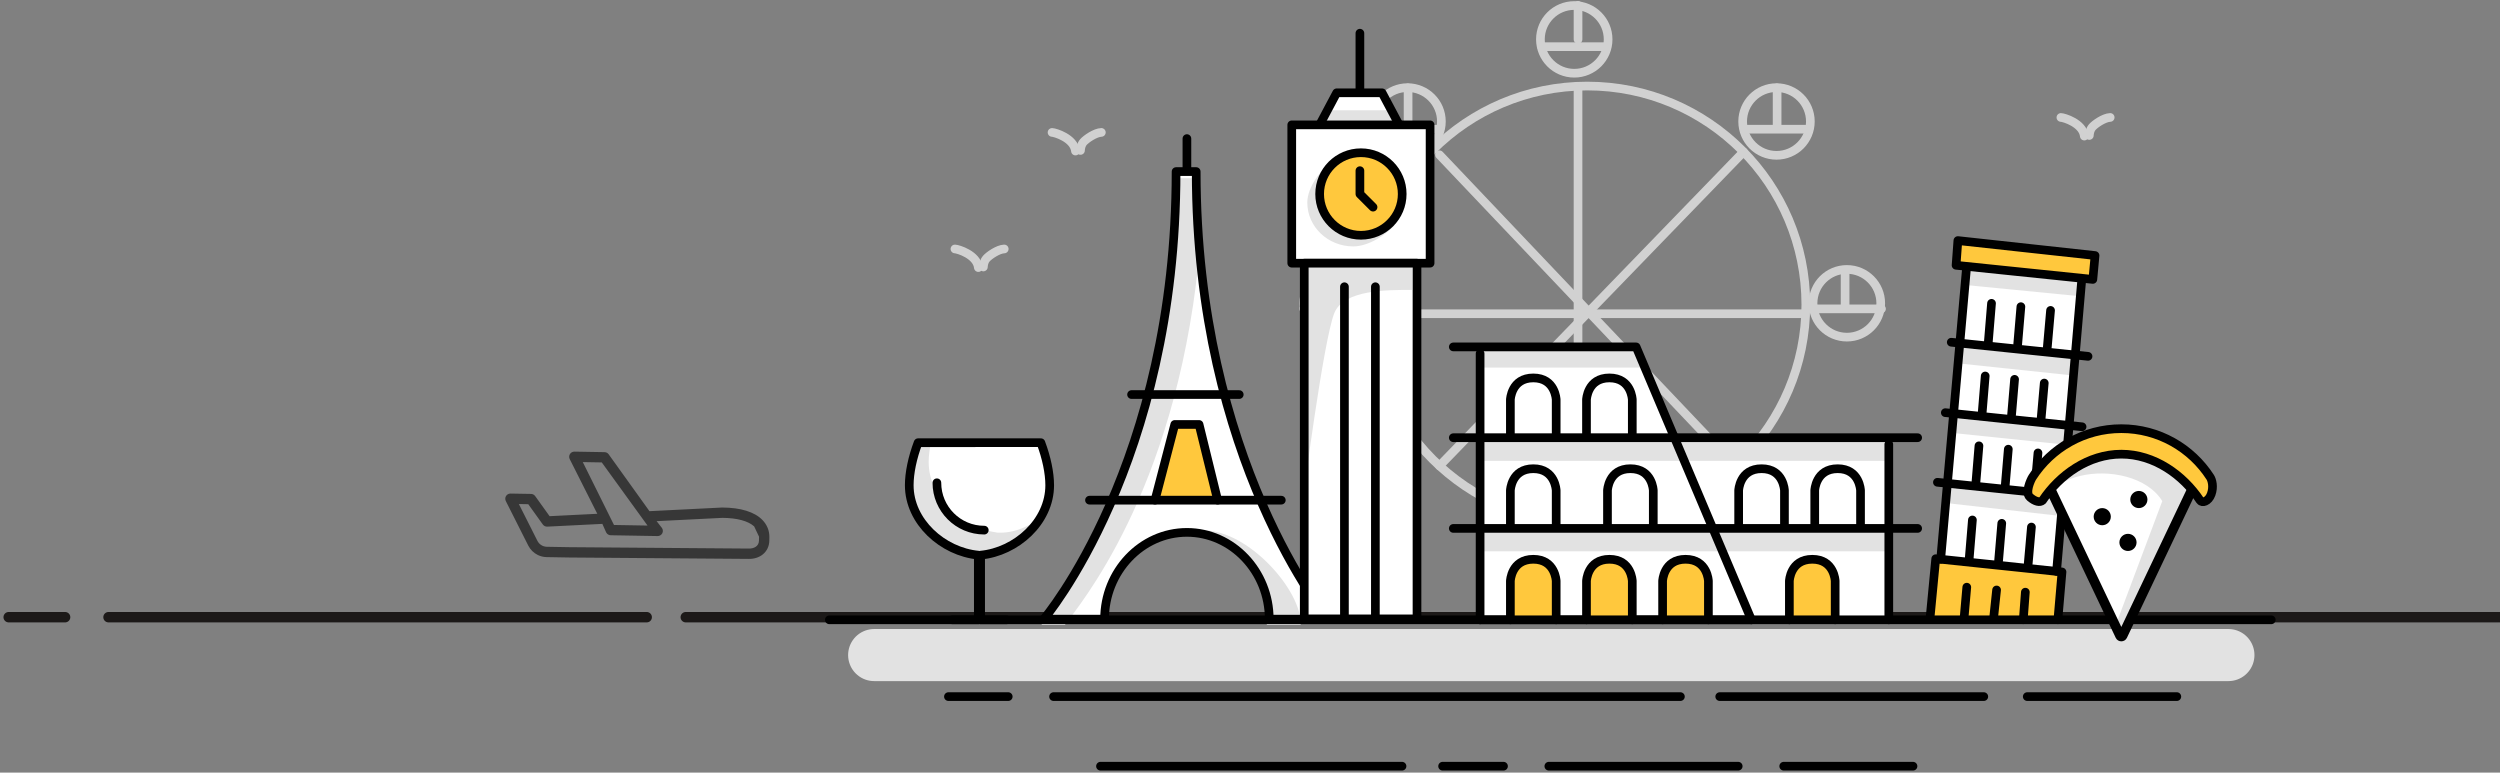 <?xml version="1.0" encoding="utf-8"?>
<!-- Generator: Adobe Illustrator 16.0.2, SVG Export Plug-In . SVG Version: 6.00 Build 0)  -->
<!DOCTYPE svg PUBLIC "-//W3C//DTD SVG 1.1//EN" "http://www.w3.org/Graphics/SVG/1.1/DTD/svg11.dtd">
<svg version="1.1" id="Layer_1" xmlns="http://www.w3.org/2000/svg" xmlns:xlink="http://www.w3.org/1999/xlink" x="0px" y="0px"
	 width="576px" height="178px" viewBox="0 0 576 178" enable-background="new 0 0 576 178" xml:space="preserve">
<rect x="0" y="0" width="576" height="178" fill="#808080" stroke="none"/>
<title>FADFE905-E451-431B-9DDC-4FE01D70C14F</title>
<desc>Created with sketchtool.</desc>
<g id="Page-1_1_">
	<g id="_x34_06_x5F_M2U_x5F_Planner_x5F_Travel-Copy-6" transform="translate(-704, -236)">
		<g id="Group-32" transform="translate(706, 236)">
			<g id="Group-15" transform="translate(0, 141)">
				<path id="Line" fill="none" stroke="#1C1918" stroke-width="2.4" stroke-linecap="round" stroke-linejoin="round" d="M156,1.2
					h572.504"/>
				<path id="Line-Copy" fill="none" stroke="#1C1918" stroke-width="2.4" stroke-linecap="round" stroke-linejoin="round" d="
					M23,1.2h124"/>
				<path id="Line-Copy_1_" fill="none" stroke="#1C1918" stroke-width="2.4" stroke-linecap="round" stroke-linejoin="round" d="
					M0,1.2h13"/>
			</g>
			<g id="Page-1" transform="translate(188.957, 0)">
				<path id="Fill-1" fill="#FFFFFF" d="M10.447,150.926h312.025H10.447z"/>
				<path id="Stroke-2" fill="none" stroke="#E2E2E2" stroke-width="12" stroke-linecap="round" stroke-linejoin="round" d="
					M10.448,150.926h312.023"/>
				<path id="Fill-4" fill="#FFFFFF" d="M27.56,160.496h13.778H27.56z"/>
				<path id="Stroke-5" fill="none" stroke="#000000" stroke-width="2" stroke-linecap="round" stroke-linejoin="round" d="
					M41.339,160.496H27.56"/>
				<path id="Fill-6" fill="#FFFFFF" d="M51.781,160.496H196.21H51.781z"/>
				<path id="Stroke-7" fill="none" stroke="#000000" stroke-width="2" stroke-linecap="round" stroke-linejoin="round" d="
					M196.21,160.496H51.781"/>
				<path id="Fill-8" fill="#FFFFFF" d="M205.267,160.496h60.841H205.267z"/>
				<path id="Stroke-9" fill="none" stroke="#000000" stroke-width="2" stroke-linecap="round" stroke-linejoin="round" d="
					M266.108,160.496h-60.841"/>
				<path id="Fill-10" fill="#FFFFFF" d="M276.121,160.496h34.465H276.121z"/>
				<path id="Stroke-11" fill="none" stroke="#000000" stroke-width="2" stroke-linecap="round" stroke-linejoin="round" d="
					M310.586,160.496h-34.465"/>
				<path id="Fill-12" fill="#FFFFFF" d="M165.893,176.531h43.633H165.893z"/>
				<path id="Stroke-13" fill="none" stroke="#000000" stroke-width="2" stroke-linecap="round" stroke-linejoin="round" d="
					M209.525,176.531h-43.631"/>
				<path id="Fill-15" fill="#FFFFFF" d="M62.596,176.531h69.474H62.596z"/>
				<path id="Stroke-16" fill="none" stroke="#000000" stroke-width="2" stroke-linecap="round" stroke-linejoin="round" d="
					M132.07,176.531H62.595"/>
				<path id="Fill-18" fill="#FFFFFF" d="M141.417,176.531h14.036H141.417z"/>
				<path id="Stroke-19" fill="none" stroke="#000000" stroke-width="2" stroke-linecap="round" stroke-linejoin="round" d="
					M155.452,176.531h-14.034"/>
				<path id="Fill-21" fill="#FFFFFF" d="M220.011,176.531H249.8H220.011z"/>
				<g id="Group-261" transform="translate(0, 0.769)">
					<path id="Stroke-22" fill="none" stroke="#000000" stroke-width="2" stroke-linecap="round" stroke-linejoin="round" d="
						M249.8,175.763h-29.789H249.8z"/>
					<path id="Stroke-24" fill="none" stroke="#D1D1D1" stroke-width="2" stroke-linecap="round" stroke-linejoin="round" d="
						M225.107,69.428c0,27.82-22.553,50.374-50.373,50.374c-27.821,0-50.374-22.554-50.374-50.374s22.553-50.373,50.374-50.373
						C202.554,19.056,225.107,41.608,225.107,69.428L225.107,69.428z"/>
					<g id="Group-29" transform="translate(172.406, 19.137)">
						<path id="Fill-26" fill="#FFFFFF" d="M0.214,0.35v99.568"/>
						<path id="Stroke-28" fill="none" stroke="#D1D1D1" stroke-width="2" stroke-linecap="round" stroke-linejoin="round" d="
							M0.214,0.35v99.568"/>
					</g>
					<g id="Group-33" transform="translate(125.419, 70.6)">
						<path id="Fill-30" fill="#FFFFFF" d="M99.223,0.909H0.773"/>
						<path id="Stroke-32" fill="none" stroke="#D1D1D1" stroke-width="2" stroke-linecap="round" stroke-linejoin="round" d="
							M99.223,0.909H0.773"/>
					</g>
					<g id="Group-37" transform="translate(139.963, 33.681)">
						<path id="Fill-34" fill="#FFFFFF" d="M70.785,0.541L0.742,72.882"/>
						<path id="Stroke-36" fill="none" stroke="#D1D1D1" stroke-width="2" stroke-linecap="round" stroke-linejoin="round" d="
							M70.785,0.541L0.742,72.882"/>
					</g>
					<g id="Group-41" transform="translate(139.963, 34.8)">
						<path id="Fill-38" fill="#FFFFFF" d="M0.741,0.098l68.06,71.665"/>
						<path id="Stroke-40" fill="none" stroke="#D1D1D1" stroke-width="2" stroke-linecap="round" stroke-linejoin="round" d="
							M0.741,0.098l68.06,71.665"/>
					</g>
					<path id="Stroke-42" fill="none" stroke="#D1D1D1" stroke-width="2" stroke-linecap="round" stroke-linejoin="round" d="
						M226.15,27.22c0,4.307-3.492,7.798-7.799,7.798c-4.308,0-7.799-3.491-7.799-7.798s3.491-7.799,7.799-7.799
						C222.658,19.421,226.15,22.913,226.15,27.22L226.15,27.22z"/>
					<path id="Stroke-44" fill="none" stroke="#D1D1D1" stroke-width="2" stroke-linecap="round" stroke-linejoin="round" d="
						M218.489,19.487v8.95"/>
					<path id="Stroke-46" fill="none" stroke="#D1D1D1" stroke-width="2" stroke-linecap="round" stroke-linejoin="round" d="
						M211.217,28.997h14.544"/>
					<path id="Stroke-48" fill="none" stroke="#D1D1D1" stroke-width="2" stroke-linecap="round" stroke-linejoin="round" d="
						M242.365,69.109c0,4.307-3.492,7.799-7.799,7.799c-4.308,0-7.799-3.492-7.799-7.799s3.491-7.799,7.799-7.799
						C238.873,61.31,242.365,64.802,242.365,69.109L242.365,69.109z"/>
					<path id="Stroke-50" fill="none" stroke="#D1D1D1" stroke-width="2" stroke-linecap="round" stroke-linejoin="round" d="
						M234.152,62v7.831"/>
					<path id="Stroke-52" fill="none" stroke="#D1D1D1" stroke-width="2" stroke-linecap="round" stroke-linejoin="round" d="
						M226.879,70.391h15.663"/>
					<path id="Stroke-54" fill="none" stroke="#D1D1D1" stroke-width="2" stroke-linecap="round" stroke-linejoin="round" d="
						M141.139,27.22c0,4.307-3.491,7.798-7.799,7.798c-4.307,0-7.799-3.491-7.799-7.798s3.492-7.799,7.799-7.799
						C137.648,19.421,141.139,22.913,141.139,27.22L141.139,27.22z"/>
					<path id="Stroke-56" fill="none" stroke="#D1D1D1" stroke-width="2" stroke-linecap="round" stroke-linejoin="round" d="
						M133.464,19.487v8.95"/>
					<path id="Stroke-58" fill="none" stroke="#D1D1D1" stroke-width="2" stroke-linecap="round" stroke-linejoin="round" d="
						M126.192,28.997h14.544"/>
					<path id="Stroke-60" fill="none" stroke="#D1D1D1" stroke-width="2" stroke-linecap="round" stroke-linejoin="round" d="
						M125.027,69.109c0,4.307-3.492,7.799-7.799,7.799c-4.308,0-7.799-3.492-7.799-7.799s3.491-7.799,7.799-7.799
						C121.535,61.31,125.027,64.802,125.027,69.109L125.027,69.109z"/>
					<path id="Stroke-62" fill="none" stroke="#D1D1D1" stroke-width="2" stroke-linecap="round" stroke-linejoin="round" d="
						M116.683,62v7.831"/>
					<path id="Stroke-64" fill="none" stroke="#D1D1D1" stroke-width="2" stroke-linecap="round" stroke-linejoin="round" d="
						M109.411,70.391h15.663"/>
					<path id="Stroke-66" fill="none" stroke="#D1D1D1" stroke-width="2" stroke-linecap="round" stroke-linejoin="round" d="
						M179.553,8.303c0,4.307-3.491,7.799-7.799,7.799c-4.307,0-7.799-3.492-7.799-7.799s3.492-7.799,7.799-7.799
						C176.062,0.504,179.553,3.996,179.553,8.303L179.553,8.303z"/>
					<path id="Stroke-68" fill="none" stroke="#D1D1D1" stroke-width="2" stroke-linecap="round" stroke-linejoin="round" d="
						M172.621,0.469V8.3"/>
					<path id="Stroke-70" fill="none" stroke="#D1D1D1" stroke-width="2" stroke-linecap="round" stroke-linejoin="round" d="
						M164.23,9.978h14.543"/>
					<path id="Fill-72" fill="#FFFFFF" d="M49.525,141.882c0,0,30.486-35.799,30.486-103.122h4.638
						c0,66.743,30.429,103.122,30.429,103.122h-13.602c0-10.953-8.493-19.99-18.968-19.99c-10.476,0-18.969,9.037-18.969,19.99
						H49.525z"/>
					<path id="Fill-76" fill="#E2E2E2" d="M85.157,59.911c-1.028-8.144-1.066-10.666-1.066-19.616h-4.639
						c0,67.125-30.486,102.925-30.486,102.925h5.426C57.579,138.745,79.564,113.052,85.157,59.911"/>
					<path id="Fill-78" fill="#E2E2E2" d="M86.424,121.442c-0.903,0-1.784,0.146-2.655,0.275c7.957,2.395,17.61,4.721,17.148,21.502
						h7.805C109.071,135.389,96.719,121.442,86.424,121.442"/>
					<path id="Stroke-74" fill="none" stroke="#000000" stroke-width="2" stroke-linecap="round" stroke-linejoin="round" d="
						M49.525,141.882c0,0,30.486-35.799,30.486-103.122h4.638c0,66.743,30.429,103.122,30.429,103.122h-13.602
						c0-10.953-8.493-19.99-18.968-19.99c-10.476,0-18.969,9.037-18.969,19.99H49.525L49.525,141.882z"/>
					<g id="Group-83" transform="translate(75.075, 96.331)">
						<polyline id="Fill-80" fill="#FFC83D" points="0.078,18.138 4.637,0.691 10.231,0.691 14.518,18.138 						"/>
						
							<polyline id="Stroke-82" fill="none" stroke="#000000" stroke-width="2" stroke-linecap="round" stroke-linejoin="round" points="
							0.078,18.138 4.637,0.691 10.231,0.691 14.518,18.138 						"/>
					</g>
					<g id="Group-87" transform="translate(59.413, 114.231)">
						<path id="Fill-84" fill="#FFFFFF" d="M44.843,0.238H0.65"/>
						<path id="Stroke-86" fill="none" stroke="#000000" stroke-width="2" stroke-linecap="round" stroke-linejoin="round" d="
							M44.843,0.238H0.65"/>
					</g>
					<g id="Group-91" transform="translate(69.481, 89.619)">
						<path id="Fill-88" fill="#FFFFFF" d="M25.083,0.518H0.272"/>
						<path id="Stroke-90" fill="none" stroke="#000000" stroke-width="2" stroke-linecap="round" stroke-linejoin="round" d="
							M25.083,0.518H0.272"/>
					</g>
					<g id="Group-95" transform="translate(81.787, 30.325)">
						<path id="Fill-92" fill="#FFFFFF" d="M0.721,0.837v6.598"/>
						<path id="Stroke-94" fill="none" stroke="#000000" stroke-width="2" stroke-linecap="round" stroke-linejoin="round" d="
							M0.721,0.837v6.598"/>
					</g>
					<path id="Fill-96" fill="#FFC83D" d="M132.224,43.93c0,4.899-3.972,8.869-8.87,8.869s-8.87-3.97-8.87-8.869
						c0-4.899,3.972-8.87,8.87-8.87S132.224,39.03,132.224,43.93"/>
					<polyline id="Fill-98" fill="#FFFFFF" points="131.402,27.993 127.477,20.614 117.016,20.614 113.091,27.993 					"/>
					<polygon id="Fill-102" fill="#E2E2E2" points="130.093,27.709 114.058,27.709 115.177,24.632 128.975,24.632 					"/>
					
						<polyline id="Stroke-100" fill="none" stroke="#000000" stroke-width="2" stroke-linecap="round" stroke-linejoin="round" points="
						131.402,27.993 127.477,20.614 117.016,20.614 113.091,27.993 					"/>
					<polygon id="Fill-104" fill="#FFFFFF" points="106.663,59.867 138.536,59.867 138.536,27.994 106.663,27.994 					"/>
					
						<polygon id="Stroke-106" fill="none" stroke="#000000" stroke-width="2" stroke-linecap="round" stroke-linejoin="round" points="
						106.663,59.867 138.536,59.867 138.536,27.994 106.663,27.994 					"/>
					<path id="Fill-107" fill="#E2E2E2" d="M124.76,52.524c-5.855,0-10.603-4.522-10.603-10.101c0-2.305,0.819-4.422,2.182-6.122
						c-2.934,1.797-6.092,6.031-6.092,9.601c0,5.58,4.746,10.102,10.604,10.102c3.437,0,7.689-2.667,9.628-5.083
						C128.828,51.931,126.869,52.524,124.76,52.524"/>
					<path id="Fill-108" fill="#FFC83D" d="M132.11,43.93c0,5.252-4.258,9.509-9.51,9.509c-5.251,0-9.509-4.257-9.509-9.509
						c0-5.251,4.258-9.51,9.509-9.51C127.852,34.42,132.11,38.678,132.11,43.93"/>
					<path id="Stroke-109" fill="none" stroke="#000000" stroke-width="2" stroke-linecap="round" stroke-linejoin="round" d="
						M132.11,43.93c0,5.252-4.258,9.509-9.51,9.509c-5.251,0-9.509-4.257-9.509-9.509c0-5.251,4.258-9.51,9.509-9.51
						C127.852,34.42,132.11,38.678,132.11,43.93L132.11,43.93z"/>
					<g id="Group-112" transform="translate(122.062, 6.831)">
						<path id="Fill-110" fill="#FFFFFF" d="M0.302,0.049v12.924"/>
						<path id="Stroke-111" fill="none" stroke="#000000" stroke-width="2" stroke-linecap="round" stroke-linejoin="round" d="
							M0.302,0.049v12.924"/>
					</g>
					<polygon id="Fill-113" fill="#FFFFFF" points="109.542,141.813 135.521,141.813 135.521,59.866 109.542,59.866 					"/>
					<path id="Fill-115" fill="#E2E2E2" d="M109.211,114.47c0,0,4.754-36.977,7.271-43.13c2.206-5.393,12.188-5.314,17.9-5.314
						v-5.873h-25.172V114.47z"/>
					
						<polygon id="Stroke-114" fill="none" stroke="#000000" stroke-width="2" stroke-linecap="round" stroke-linejoin="round" points="
						109.542,141.813 135.521,141.813 135.521,59.866 109.542,59.866 					"/>
					<g id="Group-118" transform="translate(125.419, 65.006)">
						<path id="Fill-116" fill="#FFFFFF" d="M0.511,0.288v76.521"/>
						<path id="Stroke-117" fill="none" stroke="#000000" stroke-width="2" stroke-linecap="round" stroke-linejoin="round" d="
							M0.511,0.288v76.521"/>
					</g>
					<g id="Group-121" transform="translate(118.706, 65.006)">
						<path id="Fill-119" fill="#FFFFFF" d="M0.093,0.288v76.521"/>
						<path id="Stroke-120" fill="none" stroke="#000000" stroke-width="2" stroke-linecap="round" stroke-linejoin="round" d="
							M0.093,0.288v76.521"/>
					</g>
					
						<polyline id="Stroke-122" fill="none" stroke="#000000" stroke-width="2" stroke-linecap="round" stroke-linejoin="round" points="
						122.365,38.553 122.365,43.93 125.394,46.958 					"/>
					<polyline id="Fill-123" fill="#FFFFFF" points="150.058,142.035 150.058,78.996 185.708,78.996 194.573,99.802 244.429,99.927 
						244.222,142.035 					"/>
					<polygon id="Fill-124" fill="#E2E2E2" points="149.858,105.409 244.06,105.409 244.06,100.987 149.858,100.987 					"/>
					<polygon id="Fill-125" fill="#E2E2E2" points="149.858,126.252 244.06,126.252 244.06,121.831 149.858,121.831 					"/>
					<polygon id="Fill-126" fill="#E2E2E2" points="187.336,83.926 150.058,83.926 150.058,79.747 186.031,79.747 					"/>
					<g id="Group-129" transform="translate(150.031, 141.081)">
						<path id="Fill-127" fill="#FFFFFF" d="M62.54,0.954H0.027"/>
						<path id="Stroke-128" fill="none" stroke="#000000" stroke-width="2" stroke-linecap="round" stroke-linejoin="round" d="
							M62.54,0.954H0.027"/>
					</g>
					
						<polyline id="Stroke-130" fill="none" stroke="#000000" stroke-width="2" stroke-linecap="round" stroke-linejoin="round" points="
						143.882,79.157 186.007,79.157 212.571,142.036 					"/>
					<g id="Group-133" transform="translate(220.512, 127.656)">
						<path id="Fill-131" fill="#FFC83D" d="M0.802,14.379V5.441c0,0,0.195-5.008,5.284-5.008s5.268,5.008,5.268,5.008v8.938"/>
						<path id="Stroke-132" fill="none" stroke="#000000" stroke-width="2" stroke-linecap="round" stroke-linejoin="round" d="
							M0.802,14.379V5.441c0,0,0.195-5.008,5.284-5.008s5.268,5.008,5.268,5.008v8.938"/>
					</g>
					<path id="Stroke-134" fill="none" stroke="#000000" stroke-width="2" stroke-linecap="round" stroke-linejoin="round" d="
						M150.058,142.035V80.68"/>
					<path id="Stroke-135" fill="none" stroke="#000000" stroke-width="2" stroke-linecap="round" stroke-linejoin="round" d="
						M244.222,142.035v-40.431"/>
					<g id="Group-138" transform="translate(156.744, 127.656)">
						<path id="Fill-136" fill="#FFC83D" d="M0.29,14.379V5.441c0,0,0.194-5.008,5.284-5.008c5.089,0,5.268,5.008,5.268,5.008v8.938
							"/>
						<path id="Stroke-137" fill="none" stroke="#000000" stroke-width="2" stroke-linecap="round" stroke-linejoin="round" d="
							M0.29,14.379V5.441c0,0,0.194-5.008,5.284-5.008c5.089,0,5.268,5.008,5.268,5.008v8.938"/>
					</g>
					<g id="Group-141" transform="translate(173.525, 127.656)">
						<path id="Fill-139" fill="#FFC83D" d="M1.046,14.379V5.441c0,0,0.194-5.008,5.284-5.008c5.089,0,5.268,5.008,5.268,5.008
							v8.938"/>
						<path id="Stroke-140" fill="none" stroke="#000000" stroke-width="2" stroke-linecap="round" stroke-linejoin="round" d="
							M1.046,14.379V5.441c0,0,0.194-5.008,5.284-5.008c5.089,0,5.268,5.008,5.268,5.008v8.938"/>
					</g>
					<g id="Group-144" transform="translate(156.744, 86.263)">
						<path id="Fill-142" fill="#FFFFFF" d="M0.29,13.144V5.049c0,0,0.194-5.008,5.284-5.008c5.089,0,5.268,5.008,5.268,5.008v8.095
							"/>
						<path id="Stroke-143" fill="none" stroke="#000000" stroke-width="2" stroke-linecap="round" stroke-linejoin="round" d="
							M0.29,13.144V5.049c0,0,0.194-5.008,5.284-5.008c5.089,0,5.268,5.008,5.268,5.008v8.095"/>
					</g>
					<g id="Group-147" transform="translate(173.525, 86.263)">
						<path id="Fill-145" fill="#FFFFFF" d="M1.046,13.144V5.049c0,0,0.194-5.008,5.284-5.008c5.089,0,5.268,5.008,5.268,5.008
							v8.095"/>
						<path id="Stroke-146" fill="none" stroke="#000000" stroke-width="2" stroke-linecap="round" stroke-linejoin="round" d="
							M1.046,13.144V5.049c0,0,0.194-5.008,5.284-5.008c5.089,0,5.268,5.008,5.268,5.008v8.095"/>
					</g>
					<g id="Group-150" transform="translate(156.744, 106.4)">
						<path id="Fill-148" fill="#FFFFFF" d="M0.29,13.926V5.831c0,0,0.194-5.009,5.284-5.009c5.089,0,5.268,5.009,5.268,5.009v8.095
							"/>
						<path id="Stroke-149" fill="none" stroke="#000000" stroke-width="2" stroke-linecap="round" stroke-linejoin="round" d="
							M0.29,13.926V5.831c0,0,0.194-5.009,5.284-5.009c5.089,0,5.268,5.009,5.268,5.009v8.095"/>
					</g>
					<g id="Group-153" transform="translate(179.119, 106.4)">
						<path id="Fill-151" fill="#FFFFFF" d="M0.288,13.926V5.831c0,0,0.194-5.009,5.283-5.009c5.09,0,5.269,5.009,5.269,5.009v8.095
							"/>
						<path id="Stroke-152" fill="none" stroke="#000000" stroke-width="2" stroke-linecap="round" stroke-linejoin="round" d="
							M0.288,13.926V5.831c0,0,0.194-5.009,5.283-5.009c5.09,0,5.269,5.009,5.269,5.009v8.095"/>
					</g>
					<g id="Group-156" transform="translate(209.325, 106.4)">
						<path id="Fill-154" fill="#FFFFFF" d="M0.304,13.926V5.831c0,0,0.194-5.009,5.284-5.009c5.089,0,5.268,5.009,5.268,5.009
							v8.095"/>
						<path id="Stroke-155" fill="none" stroke="#000000" stroke-width="2" stroke-linecap="round" stroke-linejoin="round" d="
							M0.304,13.926V5.831c0,0,0.194-5.009,5.284-5.009c5.089,0,5.268,5.009,5.268,5.009v8.095"/>
					</g>
					<g id="Group-159" transform="translate(226.106, 106.4)">
						<path id="Fill-157" fill="#FFFFFF" d="M1.052,13.926V5.831c0,0,0.194-5.009,5.283-5.009c5.09,0,5.269,5.009,5.269,5.009v8.095
							"/>
						<path id="Stroke-158" fill="none" stroke="#000000" stroke-width="2" stroke-linecap="round" stroke-linejoin="round" d="
							M1.052,13.926V5.831c0,0,0.194-5.009,5.283-5.009c5.09,0,5.269,5.009,5.269,5.009v8.095"/>
					</g>
					<g id="Group-162" transform="translate(191.425, 127.656)">
						<path id="Fill-160" fill="#FFC83D" d="M0.683,14.379V5.441c0,0,0.194-5.008,5.284-5.008c5.089,0,5.268,5.008,5.268,5.008
							v8.938"/>
						<path id="Stroke-161" fill="none" stroke="#000000" stroke-width="2" stroke-linecap="round" stroke-linejoin="round" d="
							M0.683,14.379V5.441c0,0,0.194-5.008,5.284-5.008c5.089,0,5.268,5.008,5.268,5.008v8.938"/>
					</g>
					<g id="Group-165" transform="translate(143.319, 120.944)">
						<path id="Fill-163" fill="#FFFFFF" d="M0.564,0.034h106.989"/>
						<path id="Stroke-164" fill="none" stroke="#000000" stroke-width="2" stroke-linecap="round" stroke-linejoin="round" d="
							M0.564,0.034h106.989"/>
					</g>
					<g id="Group-168" transform="translate(143.319, 99.688)">
						<path id="Fill-166" fill="#FFFFFF" d="M0.564,0.389h106.989"/>
						<path id="Stroke-167" fill="none" stroke="#000000" stroke-width="2" stroke-linecap="round" stroke-linejoin="round" d="
							M0.564,0.389h106.989"/>
					</g>
					<polygon id="Fill-169" fill="#FFFFFF" points="281.929,131.761 256.858,129.546 262.993,60.108 288.065,62.323 					"/>
					<g id="Group-172" transform="translate(255.194, 60.531)">
					</g>
					<g id="Group-175" transform="translate(252.956, 127.656)">
						<polyline id="Fill-173" fill="#FFC83D" points="30.225,14.366 31.173,3.352 2.079,0.303 0.767,13.978 						"/>
						
							<polyline id="Stroke-174" fill="none" stroke="#000000" stroke-width="2" stroke-linecap="round" stroke-linejoin="round" points="
							30.225,14.366 31.173,3.352 2.079,0.303 0.767,13.978 						"/>
					</g>
					<polygon id="Fill-176" fill="#E2E2E2" points="283.769,118.104 257.187,115.108 257.693,110.622 284.274,113.616 					"/>
					<polygon id="Fill-177" fill="#E2E2E2" points="285.366,101.725 258.758,98.97 259.222,94.477 285.831,97.233 					"/>
					<polygon id="Fill-178" fill="#E2E2E2" points="286.561,85.733 259.959,82.924 260.434,78.434 287.036,81.242 					"/>
					<polygon id="Fill-179" fill="#E2E2E2" points="288.298,67.484 261.676,64.88 262.116,60.386 288.739,62.989 					"/>
					<path id="Fill-170" fill="#FFFFFF" d="M262.09,61.383l-5.914,66.695"/>
					<path id="Stroke-171" fill="none" stroke="#000000" stroke-width="2" stroke-linecap="round" stroke-linejoin="round" d="
						M262.09,61.383l-5.914,66.695"/>
					<g id="Group-182" transform="translate(282.044, 63.888)">
						<path id="Fill-180" fill="#FFFFFF" d="M6.591,0.301L0.829,66.988"/>
						<path id="Stroke-181" fill="none" stroke="#000000" stroke-width="2" stroke-linecap="round" stroke-linejoin="round" d="
							M6.591,0.301L0.829,66.988"/>
					</g>
					<polygon id="Fill-183" fill="#FFC83D" points="291.742,58.105 260.138,54.658 259.722,60.352 291.234,63.606 					"/>
					
						<polygon id="Stroke-184" fill="none" stroke="#000000" stroke-width="2" stroke-linecap="round" stroke-linejoin="round" points="
						291.742,58.105 260.138,54.658 259.722,60.352 291.234,63.606 					"/>
					<g id="Group-187" transform="translate(258.55, 77.312)">
						<path id="Fill-185" fill="#FFFFFF" d="M0.064,0.768l31.513,3.253"/>
						<path id="Stroke-186" fill="none" stroke="#000000" stroke-width="2" stroke-linecap="round" stroke-linejoin="round" d="
							M0.064,0.768l31.513,3.253"/>
					</g>
					<g id="Group-190" transform="translate(256.312, 94.094)">
						<path id="Fill-188" fill="#FFFFFF" d="M0.931,0.214l31.512,3.254"/>
						<path id="Stroke-189" fill="none" stroke="#000000" stroke-width="2" stroke-linecap="round" stroke-linejoin="round" d="
							M0.931,0.214l31.512,3.254"/>
					</g>
					<g id="Group-193" transform="translate(255.194, 109.756)">
						<path id="Fill-191" fill="#FFFFFF" d="M0.229,0.594L31.74,3.847"/>
						<path id="Stroke-192" fill="none" stroke="#000000" stroke-width="2" stroke-linecap="round" stroke-linejoin="round" d="
							M0.229,0.594L31.74,3.847"/>
					</g>
					<g id="Group-196" transform="translate(277.569, 103.044)">
						<path id="Fill-194" fill="#FFFFFF" d="M1.025,0.534L0.282,8.979"/>
						<path id="Stroke-195" fill="none" stroke="#000000" stroke-width="2" stroke-linecap="round" stroke-linejoin="round" d="
							M1.025,0.534L0.282,8.979"/>
					</g>
					<g id="Group-199" transform="translate(270.856, 101.925)">
						<path id="Fill-197" fill="#FFFFFF" d="M0.901,0.796l-0.74,8.739"/>
						<path id="Stroke-198" fill="none" stroke="#000000" stroke-width="2" stroke-linecap="round" stroke-linejoin="round" d="
							M0.901,0.796l-0.74,8.739"/>
					</g>
					<g id="Group-202" transform="translate(264.144, 101.925)">
						<path id="Fill-200" fill="#FFFFFF" d="M0.849,0.023L0.114,8.919"/>
						<path id="Stroke-201" fill="none" stroke="#000000" stroke-width="2" stroke-linecap="round" stroke-linejoin="round" d="
							M0.849,0.023L0.114,8.919"/>
					</g>
					<g id="Group-205" transform="translate(278.688, 87.381)">
						<path id="Fill-203" fill="#FFFFFF" d="M1.351,0.106L0.608,8.551"/>
						<path id="Stroke-204" fill="none" stroke="#000000" stroke-width="2" stroke-linecap="round" stroke-linejoin="round" d="
							M1.351,0.106L0.608,8.551"/>
					</g>
					<g id="Group-208" transform="translate(271.975, 86.263)">
						<path id="Fill-206" fill="#FFFFFF" d="M1.227,0.368l-0.74,8.74"/>
						<path id="Stroke-207" fill="none" stroke="#000000" stroke-width="2" stroke-linecap="round" stroke-linejoin="round" d="
							M1.227,0.368l-0.74,8.74"/>
					</g>
					<g id="Group-211" transform="translate(265.262, 85.144)">
						<path id="Fill-209" fill="#FFFFFF" d="M1.174,0.714L0.439,9.609"/>
						<path id="Stroke-210" fill="none" stroke="#000000" stroke-width="2" stroke-linecap="round" stroke-linejoin="round" d="
							M1.174,0.714L0.439,9.609"/>
					</g>
					<g id="Group-214" transform="translate(279.806, 70.6)">
						<path id="Fill-212" fill="#FFFFFF" d="M1.684,0.147L0.941,8.591"/>
						<path id="Stroke-213" fill="none" stroke="#000000" stroke-width="2" stroke-linecap="round" stroke-linejoin="round" d="
							M1.684,0.147L0.941,8.591"/>
					</g>
					<g id="Group-217" transform="translate(273.094, 69.481)">
						<path id="Fill-215" fill="#FFFFFF" d="M1.561,0.408L0.82,9.148"/>
						<path id="Stroke-216" fill="none" stroke="#000000" stroke-width="2" stroke-linecap="round" stroke-linejoin="round" d="
							M1.561,0.408L0.82,9.148"/>
					</g>
					<g id="Group-220" transform="translate(266.381, 68.362)">
						<path id="Fill-218" fill="#FFFFFF" d="M1.508,0.755L0.774,9.65"/>
						<path id="Stroke-219" fill="none" stroke="#000000" stroke-width="2" stroke-linecap="round" stroke-linejoin="round" d="
							M1.508,0.755L0.774,9.65"/>
					</g>
					<g id="Group-223" transform="translate(275.331, 119.825)">
						<path id="Fill-221" fill="#FFFFFF" d="M1.754,0.837L1.011,9.281"/>
						<path id="Stroke-222" fill="none" stroke="#000000" stroke-width="2" stroke-linecap="round" stroke-linejoin="round" d="
							M1.754,0.837L1.011,9.281"/>
					</g>
					<g id="Group-226" transform="translate(268.619, 118.706)">
						<path id="Fill-224" fill="#FFFFFF" d="M1.63,1.098L0.89,9.838"/>
						<path id="Stroke-225" fill="none" stroke="#000000" stroke-width="2" stroke-linecap="round" stroke-linejoin="round" d="
							M1.63,1.098L0.89,9.838"/>
					</g>
					<g id="Group-229" transform="translate(261.906, 118.706)">
						<path id="Fill-227" fill="#FFFFFF" d="M1.578,0.326L0.842,9.22"/>
						<path id="Stroke-228" fill="none" stroke="#000000" stroke-width="2" stroke-linecap="round" stroke-linejoin="round" d="
							M1.578,0.326L0.842,9.22"/>
					</g>
					<g id="Group-232" transform="translate(274.212, 135.488)">
						<path id="Fill-230" fill="#FFFFFF" d="M1.471,0.177L0.997,6.535"/>
						<path id="Stroke-231" fill="none" stroke="#000000" stroke-width="2" stroke-linecap="round" stroke-linejoin="round" d="
							M1.471,0.177L0.997,6.535"/>
					</g>
					<g id="Group-235" transform="translate(267.5, 134.369)">
						<path id="Fill-233" fill="#FFFFFF" d="M1.556,0.79L0.862,7.358"/>
						<path id="Stroke-234" fill="none" stroke="#000000" stroke-width="2" stroke-linecap="round" stroke-linejoin="round" d="
							M1.556,0.79L0.862,7.358"/>
					</g>
					<g id="Group-238" transform="translate(260.788, 134.369)">
						<path id="Fill-236" fill="#FFFFFF" d="M1.401,0.147L0.8,7.017"/>
						<path id="Stroke-237" fill="none" stroke="#000000" stroke-width="2" stroke-linecap="round" stroke-linejoin="round" d="
							M1.401,0.147L0.8,7.017"/>
					</g>
					<path id="Stroke-239" fill="none" stroke="#000000" stroke-width="2" stroke-linecap="round" stroke-linejoin="round" d="
						M332.344,142.035H0.119"/>
					<path id="Stroke-240" fill="none" stroke="#D1D1D1" stroke-width="2" stroke-linecap="round" stroke-linejoin="round" d="
						M35.611,60.744c0.019-0.474,0.138-1.29,0.677-1.924c0.586-0.69,2.719-2.183,4.131-2.229"/>
					<path id="Stroke-241" fill="none" stroke="#D1D1D1" stroke-width="2" stroke-linecap="round" stroke-linejoin="round" d="
						M29.06,56.592c0.685,0.01,5.083,1.332,5.395,4.289"/>
					<path id="Stroke-242" fill="none" stroke="#D1D1D1" stroke-width="2" stroke-linecap="round" stroke-linejoin="round" d="
						M290.422,30.445c0.02-0.475,0.138-1.29,0.677-1.924c0.587-0.69,2.719-2.183,4.131-2.229"/>
					<path id="Stroke-243" fill="none" stroke="#D1D1D1" stroke-width="2" stroke-linecap="round" stroke-linejoin="round" d="
						M283.871,26.293c0.685,0.01,5.084,1.333,5.395,4.289"/>
					<path id="Stroke-244" fill="none" stroke="#D1D1D1" stroke-width="2" stroke-linecap="round" stroke-linejoin="round" d="
						M57.986,33.893c0.019-0.474,0.138-1.29,0.677-1.924c0.586-0.69,2.719-2.183,4.131-2.229"/>
					<path id="Stroke-245" fill="none" stroke="#D1D1D1" stroke-width="2" stroke-linecap="round" stroke-linejoin="round" d="
						M51.435,29.742c0.685,0.01,5.083,1.333,5.395,4.289"/>
					<path id="Fill-246" fill="#FFFFFF" d="M40.954,142.038h-5.973v-14.9c8.204-0.785,15.913-7.693,15.913-16.104
						c0-2.853-0.738-6.356-2.034-9.806H20.57c-1.295,3.449-2.035,6.953-2.035,9.806c0,8.41,7.709,15.318,15.913,16.104v14.9h-5.973"
						/>
					<path id="Fill-249" fill="#E2E2E2" d="M39.457,121.964h-0.533c-8.204-1.119-15.913-7.885-15.913-16.294
						c0-1.453,0.194-2.726,0.553-4.963h-2.435c-1.295,4.476-2.034,7.425-2.034,10.276c0,8.409,7.709,15.455,15.913,16.574h0.533
						c5.973-1.119,11.667-4.676,14.332-9.955C46.994,120.165,43.285,121.964,39.457,121.964"/>
					<path id="Stroke-247" fill="none" stroke="#000000" stroke-width="2" stroke-linecap="round" stroke-linejoin="round" d="
						M40.954,142.038h-5.973v-14.9c8.204-0.785,15.913-7.693,15.913-16.104c0-2.853-0.738-6.356-2.034-9.806H20.57
						c-1.295,3.449-2.035,6.953-2.035,9.806c0,8.41,7.709,15.318,15.913,16.104v14.9h-5.973"/>
					<path id="Fill-250" fill="#FFFFFF" d="M24.903,110.458c0,6.029,4.887,10.916,10.916,10.916"/>
					<path id="Stroke-251" fill="none" stroke="#000000" stroke-width="2" stroke-linecap="round" stroke-linejoin="round" d="
						M24.903,110.458c0,6.029,4.887,10.916,10.916,10.916"/>
					<path id="Fill-253" fill="#FFFFFF" d="M297.795,145.878c-0.089,0-0.209-0.029-0.278-0.176l-16.23-34.156
						c3.505-5.733,9.776-9.271,16.509-9.271c6.731,0,13.005,3.538,16.509,9.271l-16.231,34.156
						C298.005,145.849,297.884,145.878,297.795,145.878"/>
					<path id="Fill-255" fill="#E2E2E2" d="M297.456,103.317c-6.339,0-12.197,3.972-15.771,8.391
						c2.681-1.307,3.398-2.008,6.525-2.797c6.674-1.683,15.65,0.201,19.019,5.781l-11.005,29.331c0.493,0.981,1.97,0.981,2.464,0
						l15.764-31.364C311.083,107.081,304.737,103.317,297.456,103.317"/>
					<path id="Fill-254" d="M297.795,101.155c-7.614,0-14.252,4.163-17.774,10.333l16.485,34.694
						c0.259,0.543,0.774,0.814,1.289,0.814c0.516,0,1.03-0.271,1.289-0.814l16.485-34.694
						C312.047,105.318,305.41,101.155,297.795,101.155 M297.795,103.393c6.142,0,11.878,3.125,15.234,8.229l-15.234,32.059
						l-15.234-32.059C285.917,106.518,291.654,103.393,297.795,103.393"/>
					<path id="Fill-256" d="M293.401,116.296c1.091,0,1.977,0.885,1.977,1.975c0,1.093-0.886,1.977-1.977,1.977
						s-1.976-0.884-1.976-1.977C291.425,117.181,292.31,116.296,293.401,116.296"/>
					<path id="Fill-257" d="M299.33,122.224c1.09,0,1.976,0.885,1.976,1.976c0,1.092-0.886,1.976-1.976,1.976
						c-1.093,0-1.977-0.884-1.977-1.976C297.353,123.108,298.237,122.224,299.33,122.224"/>
					<path id="Fill-258" d="M301.835,112.344c1.091,0,1.977,0.885,1.977,1.976c0,1.092-0.886,1.976-1.977,1.976
						s-1.976-0.884-1.976-1.976C299.86,113.228,300.745,112.344,301.835,112.344"/>
					<path id="Fill-259" fill="#FFC83D" d="M315.945,114.527c-3.903-5.868-10.573-10.658-18.149-10.658
						c-7.577,0-14.246,4.79-18.15,10.658c-0.591,0.532-1.684,0.302-2.891-0.732c-1.207-1.035,0.165-3.997,0.561-4.61
						c4.33-6.729,11.882-11.189,20.48-11.189c8.598,0,16.149,4.46,20.481,11.189c0.394,0.611,0.853,2.195,0.22,3.92
						C317.865,114.829,316.39,115.196,315.945,114.527"/>
					<path id="Stroke-260" fill="none" stroke="#000000" stroke-width="2" stroke-linecap="round" stroke-linejoin="round" d="
						M315.945,114.527c-3.903-5.868-10.573-10.658-18.149-10.658c-7.577,0-14.246,4.79-18.15,10.658
						c-0.591,0.532-1.684,0.302-2.891-0.732c-1.207-1.035,0.165-3.997,0.561-4.61c4.33-6.729,11.882-11.189,20.48-11.189
						c8.598,0,16.149,4.46,20.481,11.189c0.394,0.611,0.853,2.195,0.22,3.92C317.865,114.829,316.39,115.196,315.945,114.527
						L315.945,114.527z"/>
				</g>
			</g>
		</g>
	</g>
</g>
<g id="Page-1_2_">
	<g id="_x32_07_x5F_M2U_x5F_Planner_x5F_Travel-Copy" transform="translate(-823, -337)">
		
			<g id="plane" transform="translate(853.11, 355.169) rotate(26) translate(-853.11, -355.169) translate(823.11, 339.669)">
			<path id="Fill-1_1_" fill="#373737" d="M206.357,46.84c0.015,0.031,0.033,0.058,0.047,0.088l0.339,0.727
				c0.586,1.258-0.319,2.224-1.284,2.674l-37.338,17.853l-4.68,2.182c-0.836,0.389-1.812,0.285-2.547-0.273l-7.567-5.753
				l1.966-0.915l5.063,2.732c0.356,0.191,0.784,0.189,1.14-0.006l11.127-6.134l1.649,1.384c0.211,0.16,0.465,0.243,0.72,0.242
				c0.171,0,0.343-0.036,0.503-0.111l9.802-4.572c0.408-0.189,0.673-0.593,0.687-1.042c0.013-0.45-0.228-0.869-0.624-1.081
				l-1.776-0.863l13.295-7.329c3.022-1.452,5.643-1.956,7.434-1.439L206.357,46.84z M175.141,59.068l-12.812-9.871l3.965-1.849
				l15.852,8.453L175.141,59.068z M208.899,46.648l-0.337-0.725c-0.639-1.368-1.747-2.366-3.208-2.888
				c-2.436-0.868-5.733-0.357-9.537,1.477c-0.019,0.009-0.038,0.02-0.057,0.029l-14.666,8.086l-14.195-7.657
				c-0.331-0.177-0.727-0.189-1.067-0.029l-6.293,2.935c-0.378,0.176-0.636,0.536-0.681,0.951c-0.045,0.413,0.13,0.821,0.463,1.073
				l11.232,8.539l-9.636,5.313l-5.019-2.706c-0.331-0.178-0.727-0.19-1.067-0.031l-4.292,2.002c-0.378,0.177-0.637,0.538-0.68,0.951
				c-0.044,0.415,0.132,0.822,0.462,1.074l9.136,6.944c0.863,0.656,1.896,0.993,2.937,0.993c0.698,0.001,1.399-0.15,2.056-0.457
				l4.689-2.187l37.337-17.852c1.121-0.523,1.993-1.359,2.457-2.354C209.442,49.026,209.432,47.79,208.899,46.648L208.899,46.648z"
				/>
		</g>
	</g>
</g>
</svg>
